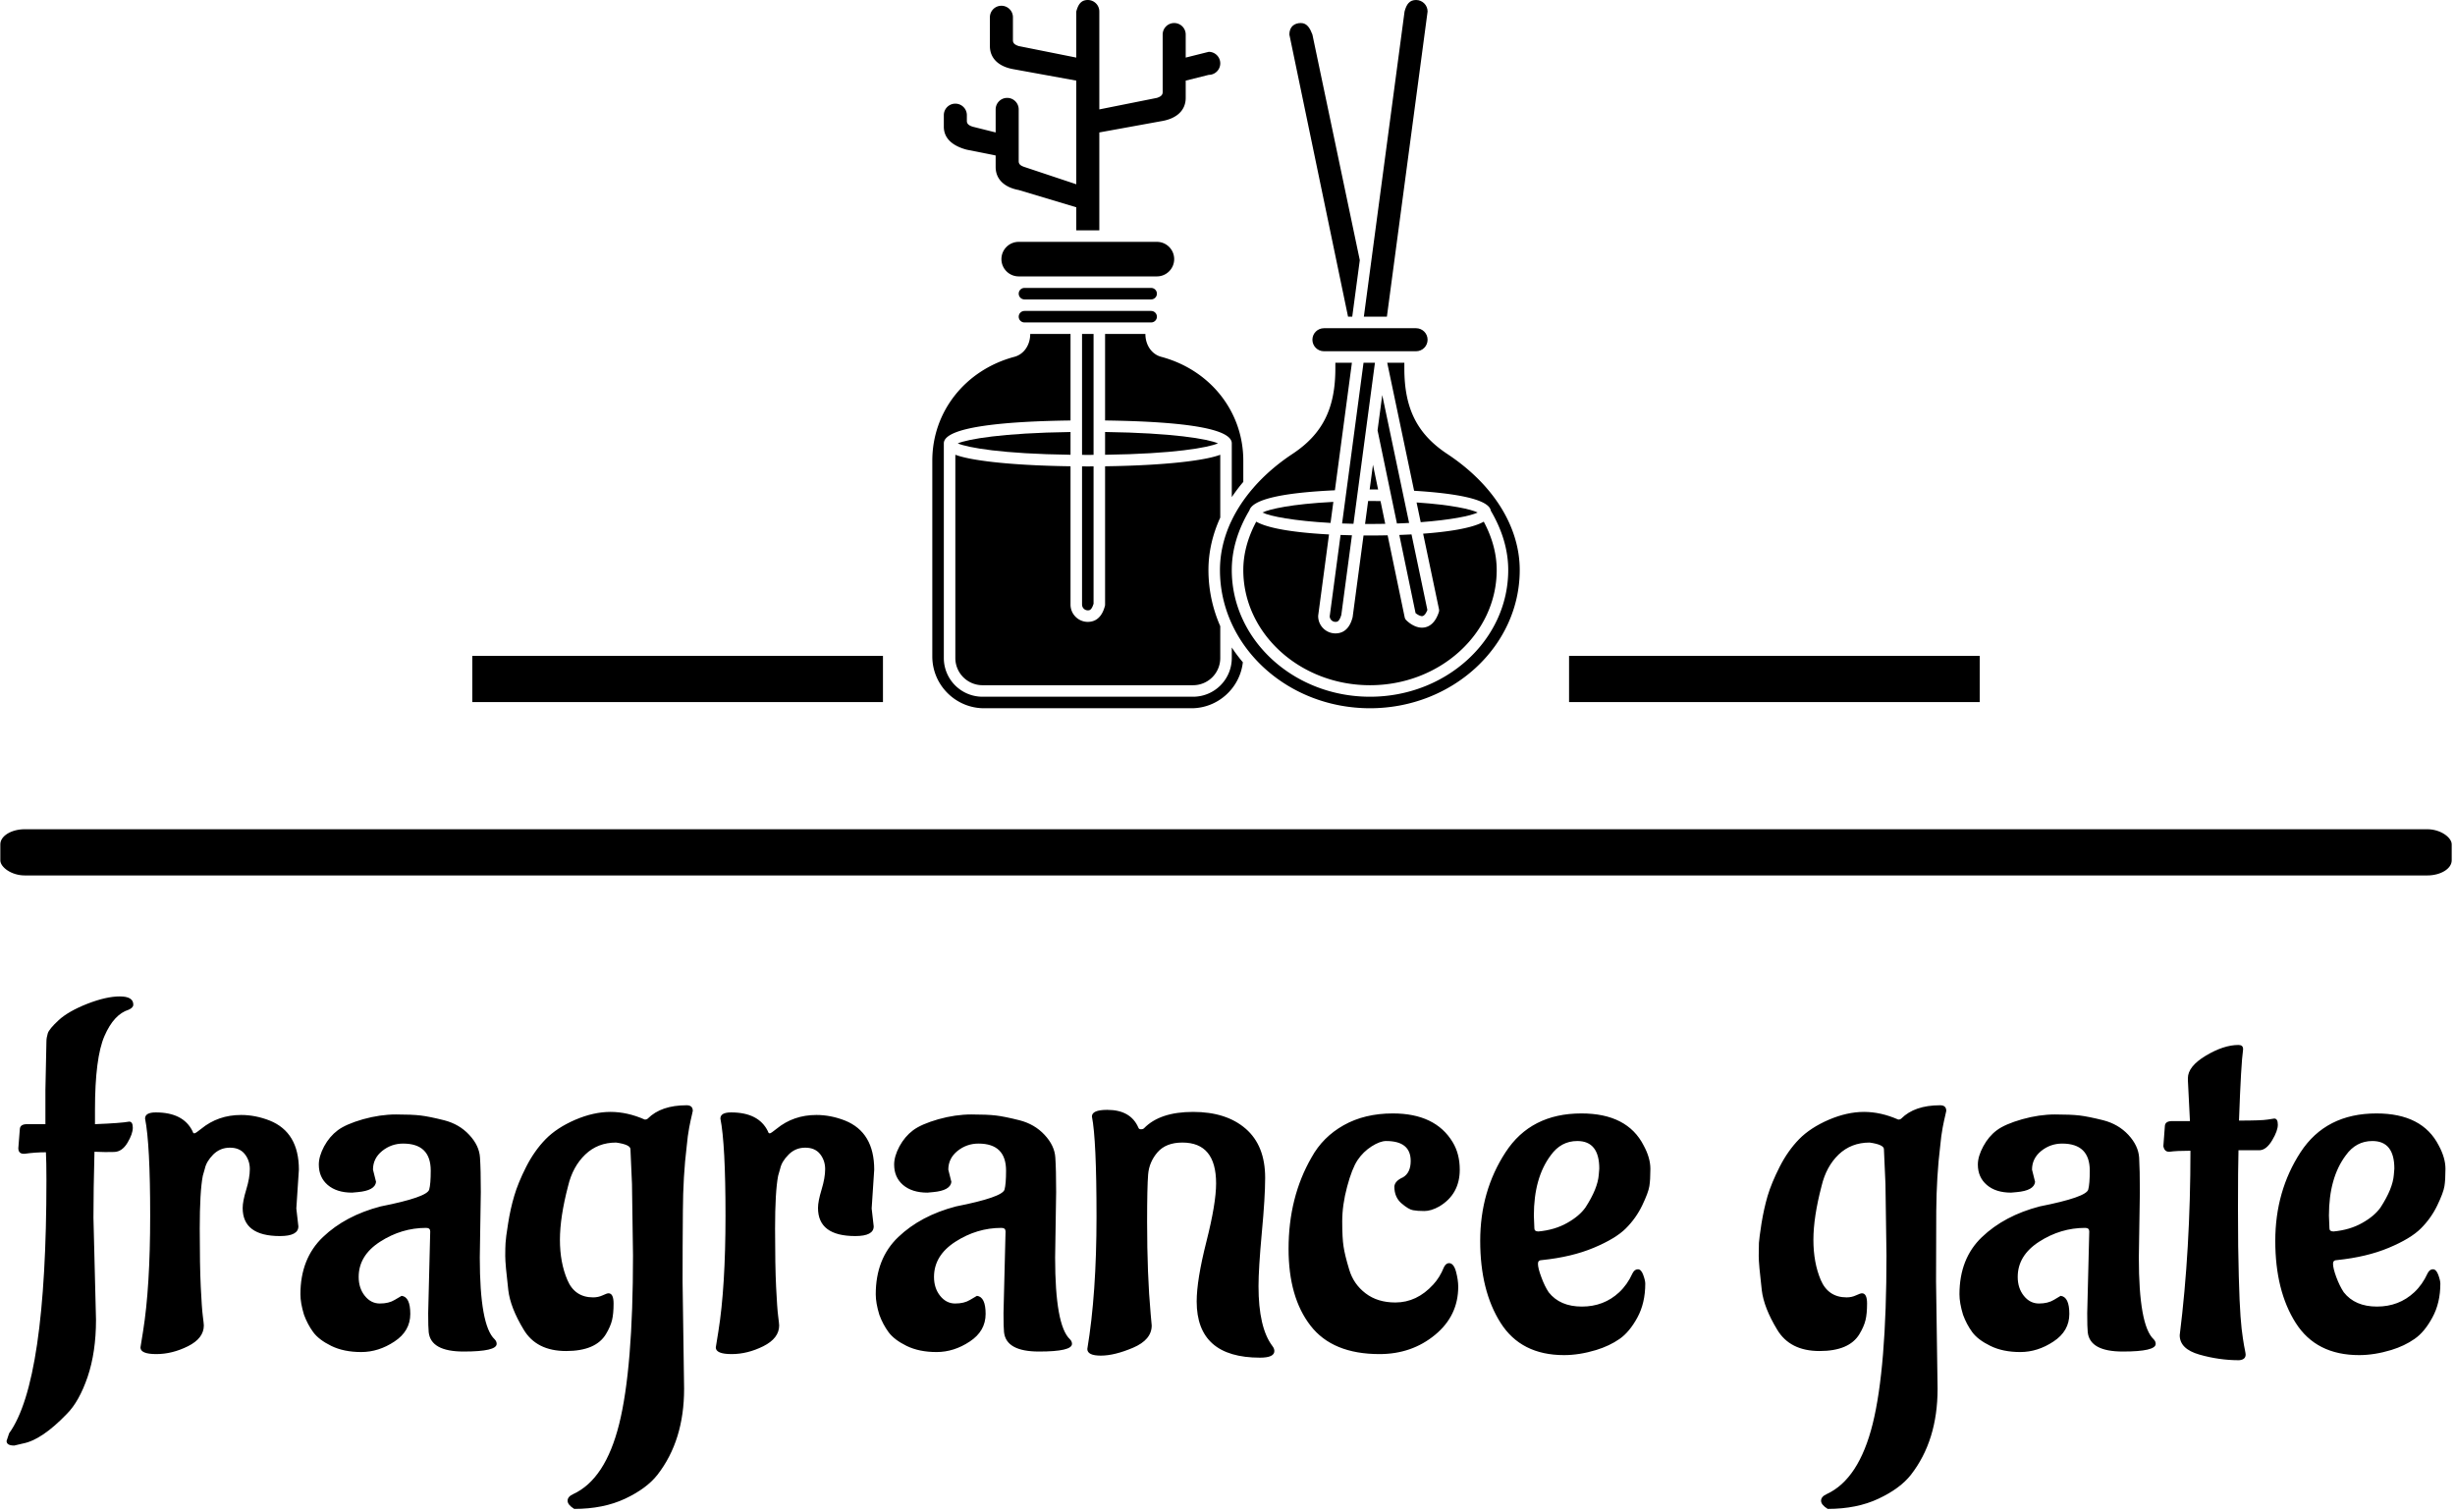 <svg xmlns="http://www.w3.org/2000/svg" version="1.1" xmlns:xlink="http://www.w3.org/1999/xlink" xmlns:svgjs="http://svgjs.dev/svgjs" width="1500" height="924" viewBox="0 0 1500 924"><g transform="matrix(1,0,0,1,-0.909,-0.947)"><svg viewBox="0 0 396 244" data-background-color="#77d4fc" preserveAspectRatio="xMidYMid meet" height="924" width="1500" xmlns="http://www.w3.org/2000/svg" xmlns:xlink="http://www.w3.org/1999/xlink"><g id="tight-bounds" transform="matrix(1,0,0,1,0.24,0.25)"><svg viewBox="0 0 395.52 243.5" height="243.5" width="395.52"><g><svg viewBox="0 0 397.498 244.717" height="243.5" width="395.52"><g><rect width="397.498" height="7.495" x="0" y="134.486" fill="#000000" opacity="1" stroke-width="0" stroke="transparent" fill-opacity="1" class="rect-yte-0" data-fill-palette-color="secondary" rx="1%" id="yte-0" data-palette-color="#000000"></rect></g><g transform="matrix(1,0,0,1,0.989,161.603)"><svg viewBox="0 0 395.52 83.115" height="83.115" width="395.52"><g id="textblocktransform"><svg viewBox="0 0 395.52 83.115" height="83.115" width="395.52" id="textblock"><g><svg viewBox="0 0 395.52 83.115" height="83.115" width="395.52"><g transform="matrix(1,0,0,1,0,0)"><svg width="395.52" viewBox="-0.5 -34.15 238.62 50.15" height="83.115" data-palette-color="#000000"><path d="M8-12.5L8-12.5 8.25-2.5Q8.25 0.65 7.43 3.08 6.6 5.5 5.4 6.7L5.4 6.7Q2.95 9.25 1.1 9.6L1.1 9.6 0.25 9.8Q-0.5 9.8-0.5 9.35L-0.5 9.35-0.25 8.6Q3.4 3.55 3.4-16.2L3.4-16.2Q3.4-18 3.35-18.9L3.35-18.9Q2.3-18.9 1.25-18.75L1.25-18.75 1.2-18.75Q0.65-18.75 0.65-19.3L0.65-19.3 0.8-21.2Q0.85-21.65 1.5-21.65L1.5-21.65 3.3-21.65 3.3-25 3.4-29.75Q3.4-30.1 3.53-30.53 3.65-30.95 4.6-31.83 5.55-32.7 7.4-33.43 9.25-34.15 10.58-34.15 11.9-34.15 11.9-33.35L11.9-33.35Q11.9-33.05 11.45-32.85L11.45-32.85Q10-32.4 9.08-30.28 8.15-28.15 8.15-23.05L8.15-23.05 8.15-21.65Q10.7-21.75 11.5-21.9L11.5-21.9Q11.85-21.9 11.85-21.3 11.85-20.7 11.33-19.83 10.8-18.95 10.03-18.93 9.25-18.9 8.1-18.95L8.1-18.95Q8-15.15 8-12.5ZM28.1-17.2L27.85-13.4 28.05-11.65Q28.05-10.7 26.25-10.7L26.25-10.7Q22.6-10.7 22.6-13.45L22.6-13.45Q22.6-14.1 22.95-15.25 23.3-16.4 23.3-17.25 23.3-18.1 22.8-18.73 22.3-19.35 21.35-19.35 20.4-19.35 19.72-18.68 19.05-18 18.9-17.3L18.9-17.3 18.7-16.6Q18.4-15.05 18.4-11.43 18.4-7.8 18.5-5.73 18.6-3.65 18.7-2.88 18.8-2.1 18.8-1.95L18.8-1.95Q18.8-0.7 17.25 0.08 15.7 0.85 14.15 0.85 12.6 0.85 12.6 0.2L12.6 0.2 12.85-1.35Q13.55-5.7 13.55-12.7 13.55-19.7 13.05-22.2L13.05-22.2Q13.05-22.8 14.1-22.8L14.1-22.8Q16.8-22.8 17.7-20.95L17.7-20.95Q17.75-20.75 17.87-20.75 18-20.75 18.55-21.2L18.55-21.2Q20.2-22.55 22.45-22.55L22.45-22.55Q23.85-22.55 25.25-22L25.25-22Q28.1-20.85 28.1-17.2L28.1-17.2ZM45.9-15L45.9-15 45.8-8.6Q45.8-1.95 47.25-0.6L47.25-0.6Q47.45-0.4 47.45-0.15L47.45-0.15Q47.45 0.6 44.22 0.6 41 0.6 40.8-1.3L40.8-1.3Q40.75-1.75 40.75-3.15L40.75-3.15 40.95-11.15Q40.95-11.5 40.55-11.5L40.55-11.5Q38.15-11.5 36.05-10.15 33.95-8.8 33.95-6.7L33.95-6.7Q33.95-5.6 34.55-4.85 35.15-4.1 36.02-4.1 36.9-4.1 37.47-4.45 38.05-4.8 38.15-4.85L38.15-4.85Q39-4.75 39-3.08 39-1.4 37.45-0.38 35.9 0.65 34.2 0.65 32.5 0.65 31.27 0.05 30.05-0.55 29.5-1.3 28.95-2.05 28.6-3L28.6-3Q28.25-4.15 28.25-5L28.25-5Q28.25-8.5 30.45-10.6 32.65-12.7 36.1-13.6L36.1-13.6Q40.65-14.5 40.85-15.25L40.85-15.25Q41-15.8 41-17.1L41-17.1Q41-19.75 38.3-19.75L38.3-19.75Q37.15-19.75 36.25-19.03 35.35-18.3 35.35-17.2L35.35-17.2 35.65-16Q35.55-15.15 33.85-15L33.85-15 33.3-14.95Q31.8-14.95 30.92-15.7 30.05-16.45 30.05-17.7L30.05-17.7Q30.05-18.5 30.57-19.48 31.1-20.45 31.9-21.05 32.7-21.65 34.37-22.13 36.05-22.6 37.6-22.6 39.15-22.6 40-22.5 40.85-22.4 42.32-22.03 43.8-21.65 44.77-20.6 45.75-19.55 45.82-18.38 45.9-17.2 45.9-15ZM52.24-20.18Q53.34-21.3 55.14-22.08 56.94-22.85 58.59-22.85 60.24-22.85 61.94-22.1L61.94-22.1Q62.14-22.1 62.24-22.2L62.24-22.2Q63.54-23.5 66.04-23.5L66.04-23.5Q66.64-23.5 66.64-22.95L66.64-22.95Q66.64-22.9 66.54-22.5 66.44-22.1 66.29-21.33 66.14-20.55 66.04-19.45L66.04-19.45Q65.69-16.6 65.67-13.15 65.64-9.7 65.64-6.25L65.64-6.25 65.79 4.25Q65.79 9.3 63.19 12.65L63.19 12.65Q62.14 14 60.02 15 57.89 16 55.04 16L55.04 16Q54.39 15.6 54.39 15.2 54.39 14.8 54.94 14.55L54.94 14.55Q58.09 13.1 59.44 7.68 60.79 2.25 60.79-8.8L60.79-8.8 60.69-15.8 60.54-19.2Q60.54-19.65 59.14-19.85L59.14-19.85Q57.34-19.85 56.12-18.68 54.89-17.5 54.44-15.6L54.44-15.6Q53.64-12.55 53.64-10.33 53.64-8.1 54.37-6.4 55.09-4.7 56.89-4.7L56.89-4.7Q57.39-4.7 57.82-4.9 58.24-5.1 58.39-5.1L58.39-5.1Q58.89-5.1 58.89-4.1 58.89-3.1 58.74-2.48 58.59-1.85 58.14-1.1L58.14-1.1Q57.14 0.55 54.24 0.55L54.24 0.55Q51.34 0.55 50.09-1.55L50.09-1.55Q48.79-3.7 48.59-5.4L48.59-5.4Q48.29-7.95 48.29-8.75 48.29-9.55 48.32-10.03 48.34-10.5 48.57-11.93 48.79-13.35 49.17-14.63 49.54-15.9 50.34-17.48 51.14-19.05 52.24-20.18ZM84.39-17.2L84.14-13.4 84.34-11.65Q84.34-10.7 82.54-10.7L82.54-10.7Q78.89-10.7 78.89-13.45L78.89-13.45Q78.89-14.1 79.24-15.25 79.59-16.4 79.59-17.25 79.59-18.1 79.09-18.73 78.59-19.35 77.64-19.35 76.69-19.35 76.02-18.68 75.34-18 75.19-17.3L75.19-17.3 74.99-16.6Q74.69-15.05 74.69-11.43 74.69-7.8 74.79-5.73 74.89-3.65 74.99-2.88 75.09-2.1 75.09-1.95L75.09-1.95Q75.09-0.7 73.54 0.08 71.99 0.85 70.44 0.85 68.89 0.85 68.89 0.2L68.89 0.2 69.14-1.35Q69.84-5.7 69.84-12.7 69.84-19.7 69.34-22.2L69.34-22.2Q69.34-22.8 70.39-22.8L70.39-22.8Q73.09-22.8 73.99-20.95L73.99-20.95Q74.04-20.75 74.17-20.75 74.29-20.75 74.84-21.2L74.84-21.2Q76.49-22.55 78.74-22.55L78.74-22.55Q80.14-22.55 81.54-22L81.54-22Q84.39-20.85 84.39-17.2L84.39-17.2ZM102.19-15L102.19-15 102.09-8.6Q102.09-1.95 103.54-0.6L103.54-0.6Q103.74-0.4 103.74-0.15L103.74-0.15Q103.74 0.6 100.51 0.6 97.29 0.6 97.09-1.3L97.09-1.3Q97.04-1.75 97.04-3.15L97.04-3.15 97.24-11.15Q97.24-11.5 96.84-11.5L96.84-11.5Q94.44-11.5 92.34-10.15 90.24-8.8 90.24-6.7L90.24-6.7Q90.24-5.6 90.84-4.85 91.44-4.1 92.31-4.1 93.19-4.1 93.76-4.45 94.34-4.8 94.44-4.85L94.44-4.85Q95.29-4.75 95.29-3.08 95.29-1.4 93.74-0.38 92.19 0.65 90.49 0.65 88.79 0.65 87.56 0.05 86.34-0.55 85.79-1.3 85.24-2.05 84.89-3L84.89-3Q84.54-4.15 84.54-5L84.54-5Q84.54-8.5 86.74-10.6 88.94-12.7 92.39-13.6L92.39-13.6Q96.94-14.5 97.14-15.25L97.14-15.25Q97.29-15.8 97.29-17.1L97.29-17.1Q97.29-19.75 94.59-19.75L94.59-19.75Q93.44-19.75 92.54-19.03 91.64-18.3 91.64-17.2L91.64-17.2 91.94-16Q91.84-15.15 90.14-15L90.14-15 89.59-14.95Q88.09-14.95 87.21-15.7 86.34-16.45 86.34-17.7L86.34-17.7Q86.34-18.5 86.86-19.48 87.39-20.45 88.19-21.05 88.99-21.65 90.66-22.13 92.34-22.6 93.89-22.6 95.44-22.6 96.29-22.5 97.14-22.4 98.61-22.03 100.09-21.65 101.06-20.6 102.04-19.55 102.11-18.38 102.19-17.2 102.19-15ZM105.24 0.35L105.24 0.35Q106.14-5.05 106.14-12.6 106.14-20.15 105.69-22.4L105.69-22.4Q105.69-23.05 107.19-23.05L107.19-23.05Q109.49-23.05 110.24-21.3L110.24-21.3Q110.29-21.15 110.49-21.15 110.69-21.15 110.79-21.25L110.79-21.25Q112.34-22.85 115.59-22.85 118.84-22.85 120.74-21.2 122.64-19.55 122.64-16.4L122.64-16.4Q122.64-14.5 122.31-11 121.99-7.5 121.99-5.8L121.99-5.8Q121.99-1.75 123.34 0.05L123.34 0.05Q123.54 0.3 123.54 0.55L123.54 0.55Q123.54 1.2 122.14 1.2L122.14 1.2Q115.94 1.2 115.94-4.3L115.94-4.3Q115.94-6.4 116.89-10.15 117.84-13.9 117.84-15.85L117.84-15.85Q117.84-19.85 114.54-19.85L114.54-19.85Q112.94-19.85 112.11-18.9 111.29-17.95 111.19-16.73 111.09-15.5 111.09-12.1L111.09-12.1Q111.09-6.9 111.44-3.05L111.44-3.05 111.54-1.95Q111.54-0.55 109.71 0.23 107.89 1 106.56 1 105.24 1 105.24 0.35ZM141.53-5.75L141.53-5.75Q141.53-2.9 139.26-1.03 136.98 0.85 133.83 0.85L133.83 0.85Q129.23 0.85 127.08-1.93 124.93-4.7 124.93-9.45L124.93-9.45Q124.93-14.5 127.18-18.4L127.18-18.4Q128.28-20.4 130.33-21.55 132.38-22.7 135.13-22.7L135.13-22.7Q139.28-22.7 140.98-19.9L140.98-19.9Q141.68-18.75 141.68-17.2L141.68-17.2Q141.68-14.8 139.68-13.6L139.68-13.6Q138.88-13.15 138.21-13.15 137.53-13.15 137.11-13.23 136.68-13.3 135.98-13.9 135.28-14.5 135.28-15.55L135.28-15.55Q135.33-16.1 136.13-16.45L136.13-16.45Q136.88-16.9 136.88-18.05L136.88-18.05Q136.88-20 134.48-20L134.48-20Q133.88-20 133.06-19.48 132.23-18.95 131.68-18.13 131.13-17.3 130.66-15.53 130.18-13.75 130.18-12.13 130.18-10.5 130.31-9.68 130.43-8.85 130.86-7.43 131.28-6 132.46-5.1 133.63-4.2 135.38-4.2L135.38-4.2Q137.48-4.2 139.08-5.95L139.08-5.95Q139.73-6.65 140.13-7.65L140.13-7.65Q140.33-8.05 140.63-8.05L140.63-8.05Q141.08-8.05 141.31-7.23 141.53-6.4 141.53-5.75ZM148.93-12.7L148.93-12.7 148.98-11.45Q148.98-11.15 149.38-11.15L149.38-11.15Q150.98-11.3 152.18-11.98 153.38-12.65 153.98-13.5L153.98-13.5Q155.18-15.35 155.28-16.7L155.28-16.7 155.33-17.3Q155.33-20 153.18-20L153.18-20Q151.58-20 150.58-18.6L150.58-18.6Q148.93-16.4 148.93-12.7ZM159.83-6.05L159.83-6.05Q159.83-4.15 159.06-2.73 158.28-1.3 157.31-0.63 156.33 0.05 155.03 0.45L155.03 0.45Q153.38 0.95 151.88 0.95L151.88 0.95Q147.68 0.95 145.68-2.2 143.68-5.35 143.68-10.23 143.68-15.1 146.16-18.9 148.63-22.7 153.58-22.7L153.58-22.7Q158.08-22.7 159.68-19.55L159.68-19.55Q160.33-18.35 160.33-17.28 160.33-16.2 160.23-15.58 160.13-14.95 159.53-13.7 158.93-12.45 157.93-11.45 156.93-10.45 154.78-9.55 152.63-8.65 149.73-8.35L149.73-8.35Q149.33-8.35 149.33-8L149.33-8Q149.33-7.55 149.66-6.68 149.98-5.8 150.38-5.2L150.38-5.2Q151.48-3.8 153.63-3.8L153.63-3.8Q155.78-3.8 157.28-5.2L157.28-5.2Q158.08-5.95 158.58-7.05L158.58-7.05Q158.78-7.45 159.11-7.45 159.43-7.45 159.63-6.9 159.83-6.35 159.83-6.05ZM174.88-20.18Q175.98-21.3 177.78-22.08 179.58-22.85 181.23-22.85 182.88-22.85 184.58-22.1L184.58-22.1Q184.78-22.1 184.88-22.2L184.88-22.2Q186.18-23.5 188.68-23.5L188.68-23.5Q189.28-23.5 189.28-22.95L189.28-22.95Q189.28-22.9 189.18-22.5 189.08-22.1 188.93-21.33 188.78-20.55 188.68-19.45L188.68-19.45Q188.33-16.6 188.3-13.15 188.28-9.7 188.28-6.25L188.28-6.25 188.43 4.25Q188.43 9.3 185.83 12.65L185.83 12.65Q184.78 14 182.65 15 180.53 16 177.68 16L177.68 16Q177.03 15.6 177.03 15.2 177.03 14.8 177.58 14.55L177.58 14.55Q180.73 13.1 182.08 7.68 183.43 2.25 183.43-8.8L183.43-8.8 183.33-15.8 183.18-19.2Q183.18-19.65 181.78-19.85L181.78-19.85Q179.98-19.85 178.75-18.68 177.53-17.5 177.08-15.6L177.08-15.6Q176.28-12.55 176.28-10.33 176.28-8.1 177-6.4 177.73-4.7 179.53-4.7L179.53-4.7Q180.03-4.7 180.45-4.9 180.88-5.1 181.03-5.1L181.03-5.1Q181.53-5.1 181.53-4.1 181.53-3.1 181.38-2.48 181.23-1.85 180.78-1.1L180.78-1.1Q179.78 0.55 176.88 0.55L176.88 0.55Q173.98 0.55 172.73-1.55L172.73-1.55Q171.43-3.7 171.23-5.4L171.23-5.4Q170.93-7.95 170.93-8.75 170.93-9.55 170.95-10.03 170.98-10.5 171.2-11.93 171.43-13.35 171.8-14.63 172.18-15.9 172.98-17.48 173.78-19.05 174.88-20.18ZM208.22-15L208.22-15 208.12-8.6Q208.12-1.95 209.57-0.6L209.57-0.6Q209.77-0.4 209.77-0.15L209.77-0.15Q209.77 0.6 206.55 0.6 203.32 0.6 203.12-1.3L203.12-1.3Q203.07-1.75 203.07-3.15L203.07-3.15 203.27-11.15Q203.27-11.5 202.87-11.5L202.87-11.5Q200.47-11.5 198.37-10.15 196.27-8.8 196.27-6.7L196.27-6.7Q196.27-5.6 196.87-4.85 197.47-4.1 198.35-4.1 199.22-4.1 199.8-4.45 200.37-4.8 200.47-4.85L200.47-4.85Q201.32-4.75 201.32-3.08 201.32-1.4 199.77-0.38 198.22 0.65 196.52 0.65 194.82 0.65 193.6 0.05 192.37-0.55 191.82-1.3 191.27-2.05 190.92-3L190.92-3Q190.57-4.15 190.57-5L190.57-5Q190.57-8.5 192.77-10.6 194.97-12.7 198.42-13.6L198.42-13.6Q202.97-14.5 203.17-15.25L203.17-15.25Q203.32-15.8 203.32-17.1L203.32-17.1Q203.32-19.75 200.62-19.75L200.62-19.75Q199.47-19.75 198.57-19.03 197.67-18.3 197.67-17.2L197.67-17.2 197.97-16Q197.87-15.15 196.17-15L196.17-15 195.62-14.95Q194.12-14.95 193.25-15.7 192.37-16.45 192.37-17.7L192.37-17.7Q192.37-18.5 192.9-19.48 193.42-20.45 194.22-21.05 195.02-21.65 196.7-22.13 198.37-22.6 199.92-22.6 201.47-22.6 202.32-22.5 203.17-22.4 204.65-22.03 206.12-21.65 207.1-20.6 208.07-19.55 208.15-18.38 208.22-17.2 208.22-15ZM210.52-19.5L210.52-19.5 210.67-21.5Q210.72-21.95 211.37-21.95L211.37-21.95 213.12-21.95 212.92-25.95 212.92-26.15Q212.92-27.3 214.67-28.35 216.42-29.4 217.87-29.4L217.87-29.4Q218.32-29.4 218.32-29L218.32-29 218.32-28.95Q218.12-27.6 217.92-22L217.92-22Q220.12-22 220.72-22.1 221.32-22.2 221.37-22.2L221.37-22.2Q221.72-22.2 221.72-21.6 221.72-21 221.17-20.08 220.62-19.15 219.97-19.1L219.97-19.1 217.87-19.1Q217.82-17.4 217.82-13.38 217.82-9.35 217.9-6.75 217.97-4.15 218.07-2.83 218.17-1.5 218.3-0.7 218.42 0.1 218.5 0.45 218.57 0.8 218.57 0.9L218.57 0.9Q218.57 1.4 217.92 1.45L217.92 1.45Q215.97 1.45 214.05 0.9 212.12 0.35 212.12-1L212.12-1Q213.17-9.4 213.17-19.05L213.17-19.05Q211.82-19.05 211.12-18.95L211.12-18.95 211.07-18.95Q210.62-18.95 210.52-19.5ZM226.72-12.7L226.72-12.7 226.77-11.45Q226.77-11.15 227.17-11.15L227.17-11.15Q228.77-11.3 229.97-11.98 231.17-12.65 231.77-13.5L231.77-13.5Q232.97-15.35 233.07-16.7L233.07-16.7 233.12-17.3Q233.12-20 230.97-20L230.97-20Q229.37-20 228.37-18.6L228.37-18.6Q226.72-16.4 226.72-12.7ZM237.62-6.05L237.62-6.05Q237.62-4.15 236.84-2.73 236.07-1.3 235.09-0.63 234.12 0.05 232.82 0.45L232.82 0.45Q231.17 0.95 229.67 0.95L229.67 0.95Q225.47 0.95 223.47-2.2 221.47-5.35 221.47-10.23 221.47-15.1 223.94-18.9 226.42-22.7 231.37-22.7L231.37-22.7Q235.87-22.7 237.47-19.55L237.47-19.55Q238.12-18.35 238.12-17.28 238.12-16.2 238.02-15.58 237.92-14.95 237.32-13.7 236.72-12.45 235.72-11.45 234.72-10.45 232.57-9.55 230.42-8.65 227.52-8.35L227.52-8.35Q227.12-8.35 227.12-8L227.12-8Q227.12-7.55 227.44-6.68 227.77-5.8 228.17-5.2L228.17-5.2Q229.27-3.8 231.42-3.8L231.42-3.8Q233.57-3.8 235.07-5.2L235.07-5.2Q235.87-5.95 236.37-7.05L236.37-7.05Q236.57-7.45 236.89-7.45 237.22-7.45 237.42-6.9 237.62-6.35 237.62-6.05Z" opacity="1" transform="matrix(1,0,0,1,0,0)" fill="#000000" class="wordmark-text-0" data-fill-palette-color="primary" id="text-0"></path></svg></g></svg></g></svg></g></svg></g><g transform="matrix(1,0,0,1,143.123,0)"><svg viewBox="0 0 111.253 114.865" height="114.865" width="111.253"><g><svg xmlns="http://www.w3.org/2000/svg" xmlns:xlink="http://www.w3.org/1999/xlink" version="1.1" x="8" y="0" viewBox="13.011 2 101.999 123" style="enable-background:new 0 0 128 128;" xml:space="preserve" height="114.865" width="95.253" class="icon-icon-0" data-fill-palette-color="accent" id="icon-0"><g fill="#000000" data-fill-palette-color="accent"><path d="M99.011 4C99.011 2.895 98.116 2 97.011 2S95.355 2.688 95.011 4L87.944 57H91.944z" fill="#000000" data-fill-palette-color="accent"></path><path d="M19.011 28L24.011 29V31C24.011 33.209 25.636 34.562 28.011 35L38.011 38V42H42.011V25L53.011 23C55.386 22.562 57.011 21.209 57.011 19V16L61.011 15A2 2 0 1 0 61.011 11L57.011 12V8A2 2 0 1 0 53.011 8V18C53.011 18.552 52.612 18.799 52.011 19L42.011 21V4C42.011 2.895 41.116 2 40.011 2S38.355 2.688 38.011 4V12L28.011 10C27.41 9.799 27.011 9.552 27.011 9V5A2 2 0 1 0 23.011 5V10C23.011 12.209 24.636 13.562 27.011 14L38.011 16V34L29.011 31C28.41 30.799 28.011 30.552 28.011 30V21A2 2 0 1 0 24.011 21V25L20.011 24C19.416 23.801 19.011 23.552 19.011 23V22A2 2 0 1 0 15.011 22V24C15.011 26.209 16.782 27.417 19.011 28" fill="#000000" data-fill-palette-color="accent"></path><path d="M67.011 101C67.011 112.028 76.88 121 89.011 121S111.011 112.028 111.011 101C111.011 98.211 110.254 95.389 108.765 92.597 106.713 93.767 102.426 94.372 98.236 94.682L100.99 107.794A1 1 0 0 1 100.961 108.314C100.465 109.812 99.673 110.694 98.607 110.939A2.6 2.6 0 0 1 98.036 111.003C96.607 111.003 95.438 109.844 95.294 109.696A1 1 0 0 1 95.033 109.203L92.073 94.965A135 135 0 0 1 87.887 94.995L86.002 109.132A1 1 0 0 1 85.972 109.275C85.779 109.949 85.191 112 83.011 112 81.357 112 80.011 110.654 80.011 109 80.011 108.956 80.014 108.912 80.02 108.868L81.894 94.816C77.115 94.562 71.657 93.965 69.258 92.597 67.768 95.39 67.011 98.211 67.011 101" fill="#000000" data-fill-palette-color="accent"></path><path d="M97.817 92.686C103 92.295 106.499 91.604 107.699 91.004 106.562 90.449 103.2 89.67 97.098 89.261z" fill="#000000" data-fill-palette-color="accent"></path><path d="M99.011 61C99.011 59.897 98.114 59 97.011 59H81.011C79.908 59 79.011 59.897 79.011 61S79.908 63 81.011 63H97.011C98.114 63 99.011 62.103 99.011 61" fill="#000000" data-fill-palette-color="accent"></path><path d="M94.102 94.906L96.924 108.478C97.252 108.745 97.796 109.08 98.162 108.989 98.448 108.922 98.739 108.541 98.974 107.93L96.22 94.811C95.494 94.85 94.785 94.881 94.102 94.906" fill="#000000" data-fill-palette-color="accent"></path><path d="M82.16 92.816L82.647 89.161C75.3 89.533 71.534 90.432 70.329 91.007 71.682 91.68 75.906 92.466 82.16 92.816" fill="#000000" data-fill-palette-color="accent"></path><path d="M90.323 76.729L93.688 92.913A114 114 0 0 0 95.801 92.818L91.138 70.613z" fill="#000000" data-fill-palette-color="accent"></path><path d="M88.154 92.994C88.44 92.996 88.72 93 89.011 93 89.922 93 90.799 92.988 91.657 92.971L90.836 89.021C90.232 89.011 89.632 89 89.011 89L88.686 89.003z" fill="#000000" data-fill-palette-color="accent"></path><path d="M88.953 87.005C89.444 87.004 89.93 87.006 90.418 87.011L89.525 82.715z" fill="#000000" data-fill-palette-color="accent"></path><path d="M82.013 109.055C82.042 109.581 82.479 110 83.012 110 83.291 110 83.671 110 84.031 108.792L85.875 94.964C85.255 94.95 84.592 94.931 83.9 94.906z" fill="#000000" data-fill-palette-color="accent"></path><path d="M84.166 92.908C84.806 92.932 85.466 92.951 86.141 92.966L89.869 65H87.887z" fill="#000000" data-fill-palette-color="accent"></path><path d="M29.011 58H51.011C51.562 58 52.011 57.551 52.011 57S51.562 56 51.011 56H29.011C28.46 56 28.011 56.449 28.011 57S28.46 58 29.011 58" fill="#000000" data-fill-palette-color="accent"></path><path d="M43.011 77.022V80.978C54.974 80.82 60.891 79.734 62.613 78.996 60.83 78.218 54.711 77.183 43.011 77.022" fill="#000000" data-fill-palette-color="accent"></path><path d="M102.424 80.834C97.203 77.383 94.975 72.947 94.975 66V65H92.002L96.671 87.231C108.529 87.953 109.847 89.787 109.992 90.704 111.991 94.093 113.011 97.556 113.011 101 113.011 113.131 102.244 123 89.011 123S65.011 113.131 65.011 101C65.011 97.534 66.043 94.049 68.068 90.637 68.624 88.75 73.618 87.579 82.916 87.147L85.869 65H82.995V66C82.995 72.947 80.767 77.384 75.546 80.834 72.914 82.573 70.661 84.539 68.809 86.658A1 1 0 0 1 68.661 86.832C67.124 88.619 65.874 90.514 64.945 92.479A1 1 0 0 1 64.857 92.654C63.614 95.343 62.958 98.158 62.958 100.999 62.958 114.231 74.645 124.998 89.01 124.999 103.346 124.998 115.01 114.231 115.01 100.999 115.011 93.471 110.423 86.121 102.424 80.834" fill="#000000" data-fill-palette-color="accent"></path><path d="M65.011 116.286A6.72 6.72 0 0 1 58.297 123H21.726A6.72 6.72 0 0 1 15.012 116.286V79C15.012 75.972 26.743 75.156 37.012 75.023V60H30.012C30.012 61.934 28.91 63.528 27.27 63.966 18.741 66.244 13.011 73.492 13.011 82V116C13.011 120.962 17.049 125 22.011 125H58.011C62.584 125 66.427 121.518 66.933 117.01A26 26 0 0 1 65.011 114.447z" fill="#000000" data-fill-palette-color="accent"></path><path d="M39.011 82.994V107C39.011 107.551 39.46 108 40.011 108 40.285 108 40.657 108 41.011 106.854V82.994C40.677 82.996 40.349 83 40.011 83S39.346 82.996 39.011 82.994" fill="#000000" data-fill-palette-color="accent"></path><path d="M29.011 52C28.46 52 28.011 52.449 28.011 53S28.46 54 29.011 54H51.011C51.562 54 52.011 53.551 52.011 53S51.562 52 51.011 52z" fill="#000000" data-fill-palette-color="accent"></path><path d="M41.011 60H39.011V80.995C39.347 80.996 39.667 81 40.011 81S40.675 80.996 41.011 80.995z" fill="#000000" data-fill-palette-color="accent"></path><path d="M17.011 116.286A4.72 4.72 0 0 0 21.725 121H58.297A4.72 4.72 0 0 0 63.011 116.286V110.744A24.2 24.2 0 0 1 60.959 101.001C60.959 97.889 61.668 94.814 63.011 91.886V80.979C61.873 81.398 60.14 81.776 57.524 82.114 53.751 82.601 48.673 82.9 43.011 82.978V107A1 1 0 0 1 42.972 107.275C42.779 107.949 42.191 110 40.011 110 38.357 110 37.011 108.654 37.011 107V82.977C31.349 82.899 26.272 82.6 22.498 82.113 19.882 81.775 18.149 81.398 17.011 80.978z" fill="#000000" data-fill-palette-color="accent"></path><path d="M55.011 47C55.011 45.346 53.665 44 52.011 44H28.011C26.357 44 25.011 45.346 25.011 47S26.357 50 28.011 50H52.011C53.666 50 55.011 48.654 55.011 47" fill="#000000" data-fill-palette-color="accent"></path><path d="M67.011 85.687V82C67.011 73.492 61.281 66.244 52.753 63.966 51.113 63.528 50.011 61.933 50.011 60H43.011V75.024C43.016 75.024 43.02 75.021 43.025 75.022 57.614 75.222 65.011 76.561 65.011 79V88.335A29 29 0 0 1 67.011 85.687" fill="#000000" data-fill-palette-color="accent"></path><path d="M37.011 77.026C25.055 77.19 19.153 78.279 17.423 79.002 19.162 79.74 25.08 80.82 37.011 80.978z" fill="#000000" data-fill-palette-color="accent"></path><path d="M85.927 57L87.239 47.181 79.011 8C78.615 6.975 78.116 6 77.011 6S75.011 6.604 75.011 8L85.199 57z" fill="#000000" data-fill-palette-color="accent"></path></g></svg></g></svg></g><g><rect width="66.589" height="7.495" y="106.369" x="254.375" fill="#000000" data-fill-palette-color="secondary"></rect><rect width="66.589" height="7.495" y="106.369" x="76.533" fill="#000000" data-fill-palette-color="secondary"></rect></g></svg></g><defs></defs></svg><rect width="395.52" height="243.5" fill="none" stroke="none" visibility="hidden"></rect></g></svg></g></svg>